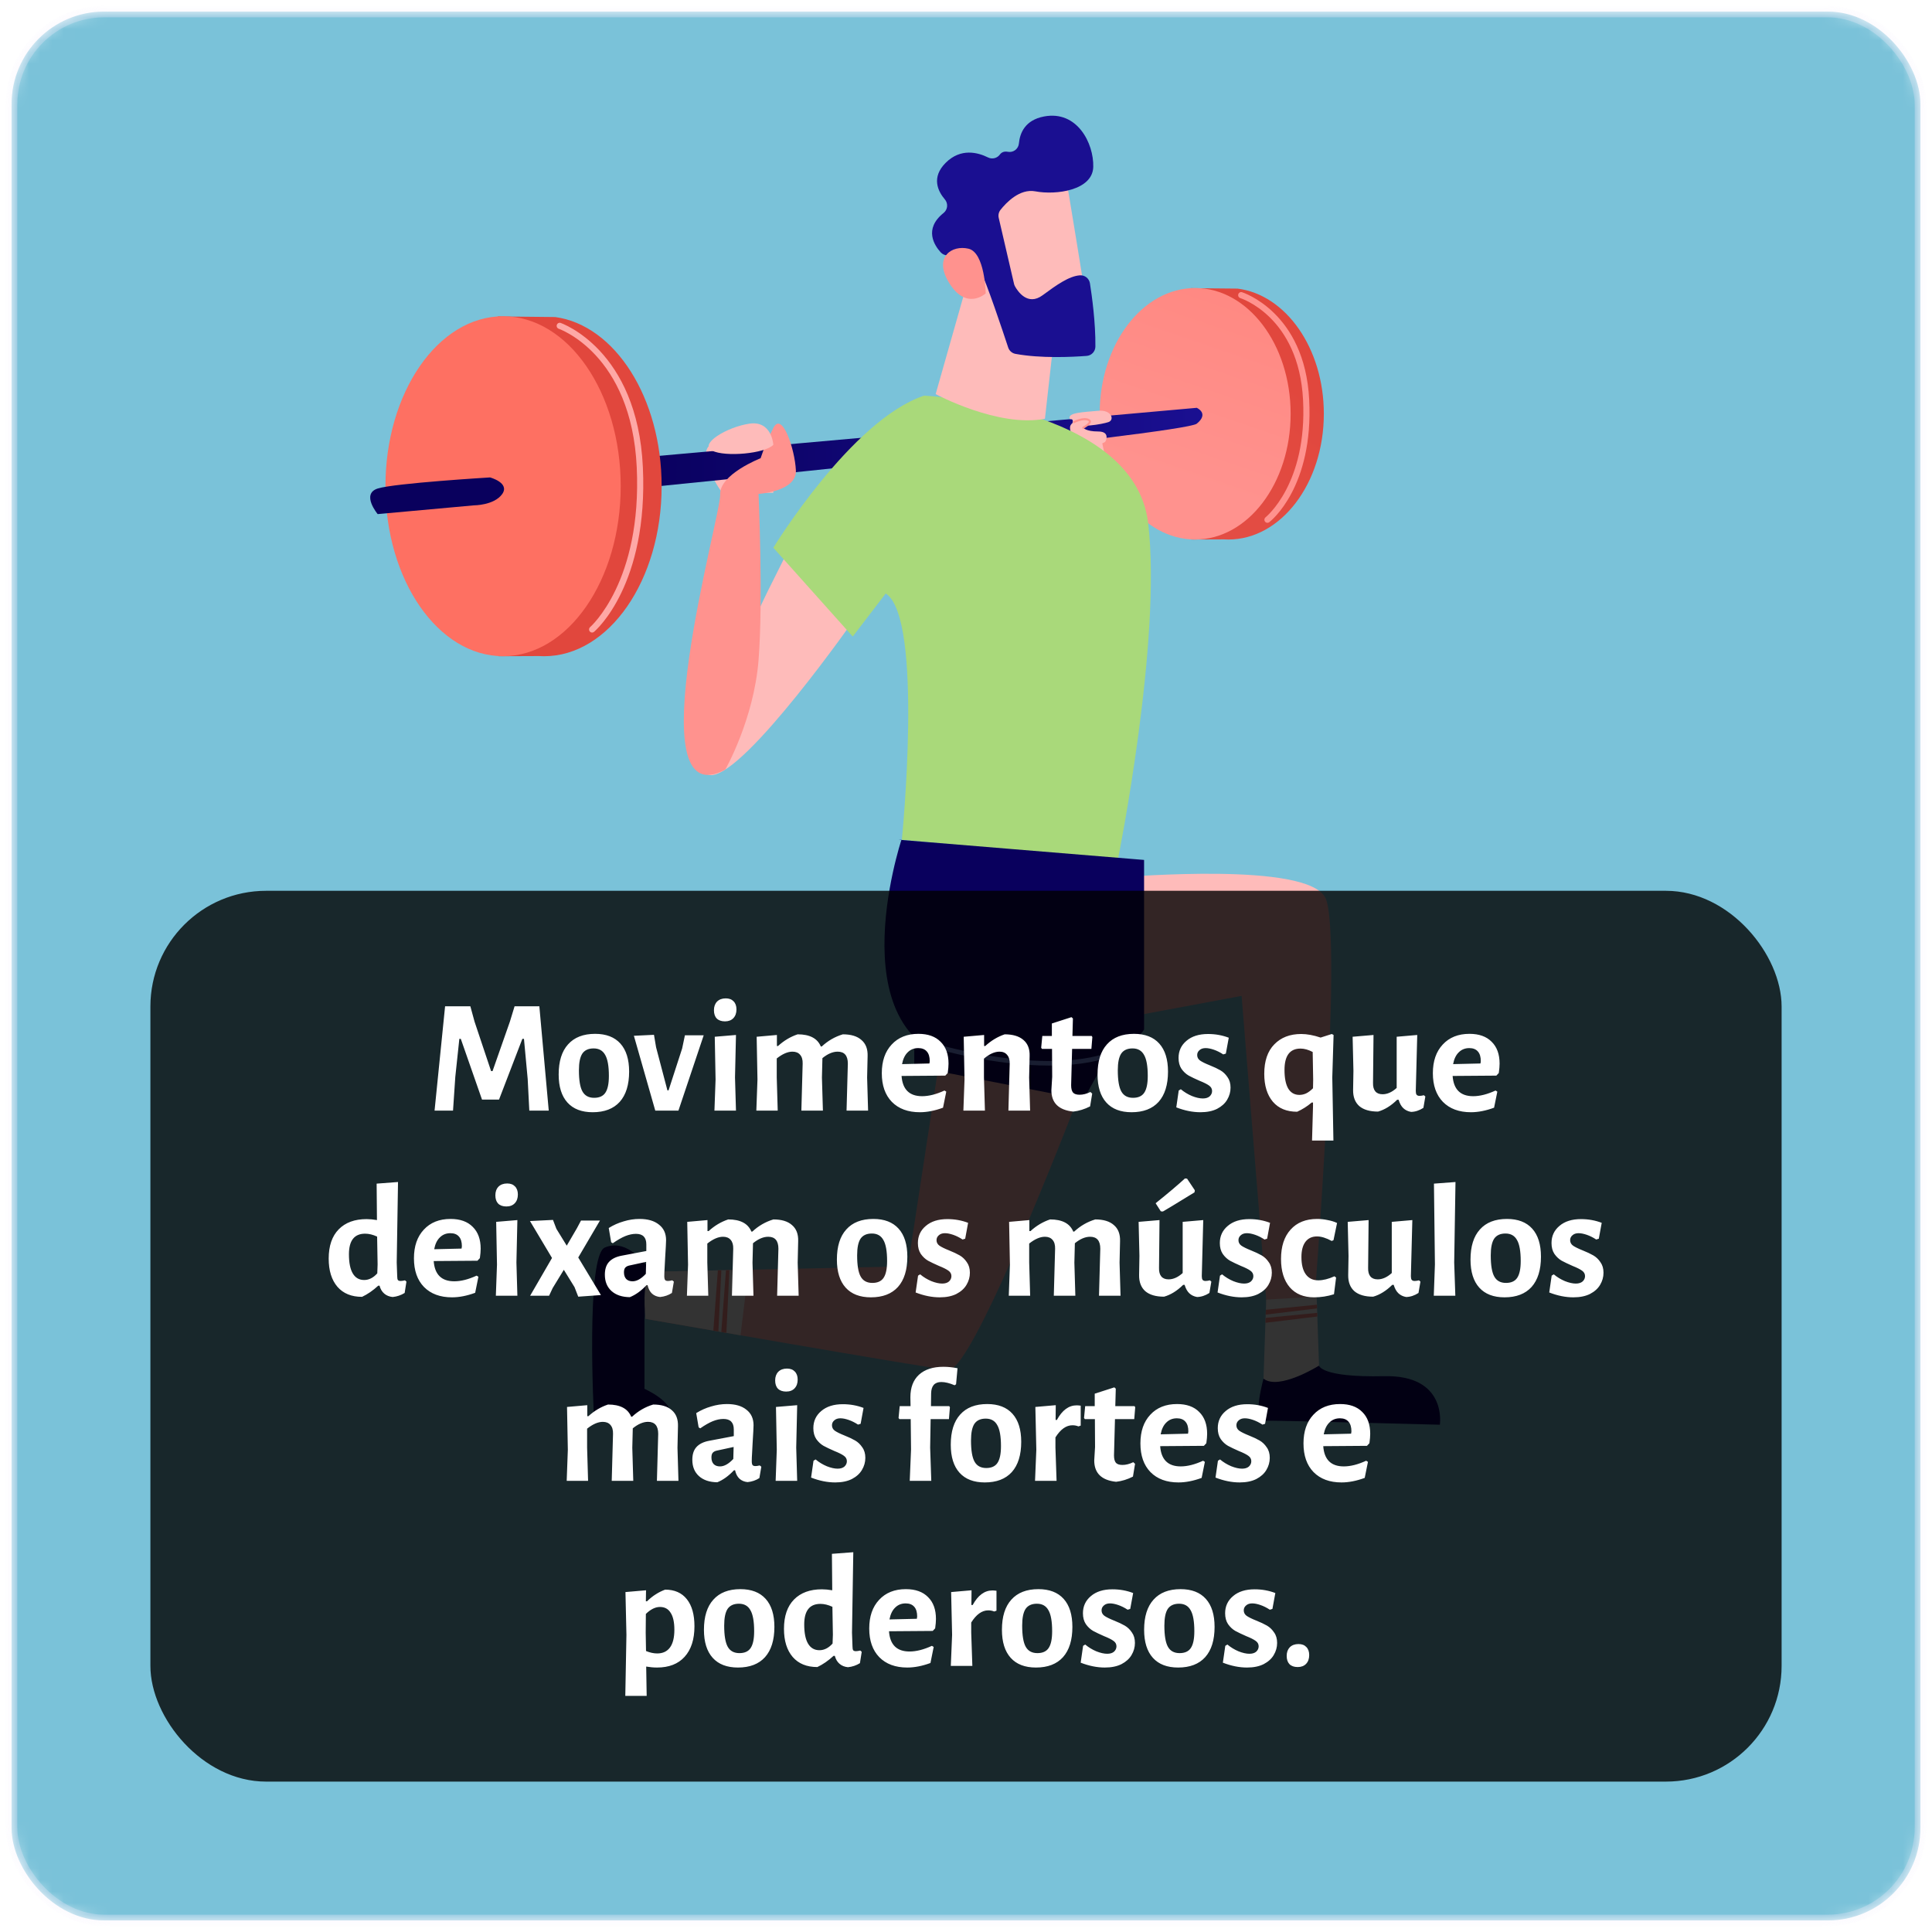 <svg width="167" height="167" viewBox="0 0 167 167" fill="none" xmlns="http://www.w3.org/2000/svg">
<mask id="mask0_206:35995" style="mask-type:alpha" maskUnits="userSpaceOnUse" x="0" y="0" width="167" height="167">
<rect x="1" y="1" width="165" height="165" rx="8" fill="#5988D6" stroke="#EDE6FC" stroke-opacity="0.3"/>
</mask>
<g mask="url(#mask0_206:35995)">
<rect x="1" y="1" width="165" height="165" rx="8" fill="#7AC2D9" stroke="#EDE6FC" stroke-opacity="0.3"/>
<path d="M95.57 37.847L95.284 40.749L93.227 39.924L93.524 37.847H95.57Z" fill="url(#paint0_linear_206:35995)"/>
<path d="M106.966 24.947L102.936 24.908L103.227 25.616C100.126 27.18 97.924 31.133 97.924 35.766C97.924 40.283 100.017 44.155 102.994 45.795L102.985 46.635L105.824 46.623C105.941 46.63 106.06 46.635 106.178 46.635C110.737 46.635 114.431 41.768 114.431 35.766C114.431 30.113 111.154 25.469 106.966 24.947Z" fill="url(#paint1_linear_206:35995)"/>
<path d="M103.308 46.635C107.866 46.635 111.561 41.769 111.561 35.766C111.561 29.763 107.866 24.897 103.308 24.897C98.749 24.897 95.054 29.763 95.054 35.766C95.054 41.769 98.749 46.635 103.308 46.635Z" fill="url(#paint2_linear_206:35995)"/>
<path d="M109.552 45.192C109.497 45.191 109.445 45.173 109.401 45.141C109.357 45.108 109.324 45.063 109.306 45.012C109.288 44.96 109.287 44.904 109.302 44.852C109.317 44.8 109.347 44.753 109.389 44.718C109.425 44.69 113.006 41.816 112.635 34.57C112.266 27.349 107.23 25.771 107.179 25.757C107.121 25.73 107.073 25.683 107.046 25.624C107.019 25.566 107.015 25.499 107.033 25.437C107.051 25.375 107.092 25.322 107.146 25.287C107.201 25.253 107.266 25.239 107.33 25.249C107.385 25.265 112.777 26.952 113.165 34.542C113.55 42.086 109.87 45.017 109.713 45.138C109.667 45.173 109.61 45.192 109.552 45.192Z" fill="url(#paint3_linear_206:35995)"/>
<path d="M62.469 42.597C62.328 42.597 60.262 39.407 61.322 38.519C62.382 37.631 66.1 37.333 66.389 37.468C66.678 37.604 66.845 42.595 66.845 42.595L62.469 42.597Z" fill="url(#paint4_linear_206:35995)"/>
<path d="M53.431 39.719L53.719 39.694L103.445 35.251C103.445 35.251 104.552 35.729 103.445 36.624C102.337 37.519 54.914 42.23 54.914 42.23L53.431 39.719Z" fill="url(#paint5_linear_206:35995)"/>
<path d="M95.57 38.126C95.57 38.126 95.992 37.297 94.923 37.297C93.854 37.297 93.636 36.97 93.636 36.97C93.636 36.97 94.487 36.315 93.963 36.294C93.44 36.272 92.773 36.361 92.545 36.752C92.318 37.143 92.894 38.126 92.894 38.126C92.894 38.126 95.299 38.671 95.57 38.126Z" fill="url(#paint6_linear_206:35995)"/>
<path d="M68.358 47.112L66.38 51.068C66.38 51.068 58.47 67.12 61.494 67.004C64.519 66.887 73.941 53.394 73.941 53.394L68.358 47.112Z" fill="url(#paint7_linear_206:35995)"/>
<path d="M96.735 75.815C97.598 75.815 112.994 74.466 114.564 77.607C116.135 80.747 113.549 113.423 113.549 113.423H109.538L107.323 86.083L96.734 88.058L96.735 75.815Z" fill="url(#paint8_linear_206:35995)"/>
<path d="M93.716 93.525C93.716 93.525 84.177 118.651 81.968 118.419C79.758 118.186 55.794 113.998 55.794 113.998L56.376 109.927L78.478 109.459L81.502 89.684L93.716 93.525Z" fill="url(#paint9_linear_206:35995)"/>
<path d="M95.769 91.229L93.657 95.052L79.028 92.179V87.942L95.769 91.229Z" fill="url(#paint10_linear_206:35995)"/>
<path d="M79.874 34.2C79.874 34.2 98.02 35.069 99.242 45.193C100.463 55.317 96.625 74.332 96.625 74.332L77.955 72.587C77.955 72.587 79.874 53.394 76.559 51.3L73.709 55.023L66.846 47.345C66.846 47.345 73.592 36.294 79.874 34.2Z" fill="#A9D97A"/>
<path d="M77.922 72.587C77.922 72.587 71.886 90.734 84.274 91.955C96.661 93.177 98.893 88.989 98.893 88.989V74.332L77.692 72.587H77.922Z" fill="url(#paint11_linear_206:35995)"/>
<path d="M84.055 22.871L80.876 34.067C80.876 34.067 86.308 36.986 90.324 36.197L91.428 26.329L84.055 22.871Z" fill="url(#paint12_linear_206:35995)"/>
<path d="M92.084 15.113C92.168 15.266 93.999 26.71 93.999 26.71L87.442 27.616L84.099 17.028C84.099 17.028 90.668 12.542 92.084 15.113Z" fill="url(#paint13_linear_206:35995)"/>
<path d="M86.328 18.829L87.653 24.541C87.67 24.613 87.697 24.684 87.733 24.749C87.954 25.15 88.817 26.488 90.126 25.518C91.314 24.641 92.412 23.859 93.351 23.799C93.554 23.786 93.755 23.849 93.914 23.976C94.073 24.104 94.179 24.285 94.212 24.486C94.377 25.527 94.708 27.876 94.684 29.962C94.681 30.166 94.601 30.362 94.461 30.51C94.321 30.659 94.13 30.749 93.926 30.764C92.656 30.861 89.967 30.991 87.78 30.589C87.635 30.563 87.499 30.498 87.388 30.401C87.276 30.305 87.193 30.18 87.147 30.039C86.688 28.645 85.275 24.41 84.702 23.29C84.162 22.239 82.567 22.087 81.894 22.073C81.785 22.072 81.677 22.047 81.577 22.002C81.477 21.957 81.387 21.892 81.313 21.811C80.786 21.234 79.82 19.801 81.56 18.411C81.646 18.343 81.718 18.257 81.77 18.16C81.823 18.064 81.855 17.957 81.866 17.848C81.876 17.738 81.864 17.627 81.831 17.522C81.798 17.417 81.744 17.32 81.672 17.236C81.07 16.529 80.478 15.328 81.753 14.064C83.048 12.78 84.525 13.172 85.408 13.611C85.58 13.695 85.777 13.716 85.964 13.67C86.15 13.624 86.315 13.514 86.428 13.359C86.562 13.177 86.782 13.054 87.127 13.123C87.237 13.143 87.351 13.139 87.46 13.113C87.57 13.086 87.672 13.037 87.761 12.969C87.85 12.9 87.924 12.814 87.978 12.715C88.032 12.617 88.065 12.508 88.074 12.396C88.159 11.489 88.609 10.383 90.235 10.07C93.117 9.515 94.553 12.399 94.5 14.426C94.447 16.454 91.29 16.878 89.497 16.54C88.134 16.283 86.962 17.531 86.479 18.145C86.404 18.24 86.352 18.351 86.326 18.47C86.3 18.588 86.3 18.711 86.328 18.829Z" fill="url(#paint14_linear_206:35995)"/>
<path d="M85.203 25.364C85.203 25.364 85.143 21.829 83.712 21.496C82.281 21.163 80.737 22.196 81.96 24.314C83.48 26.948 85.203 25.364 85.203 25.364Z" fill="url(#paint15_linear_206:35995)"/>
<path d="M62.693 66.522C62.693 66.522 65.159 62.207 65.568 57.059C65.977 51.91 65.568 42.692 65.568 42.692C65.568 42.692 68.883 42.491 68.796 40.657C68.708 38.822 67.604 35.508 66.847 36.992C66.412 37.834 66.043 38.709 65.746 39.609C65.746 39.609 62.165 41.005 62.253 42.752C62.34 44.498 54.847 70.755 62.693 66.522Z" fill="url(#paint16_linear_206:35995)"/>
<path d="M47.992 27.405L43.028 27.352L43.386 28.308C39.566 30.423 36.854 35.767 36.854 42.029C36.854 48.134 39.431 53.369 43.099 55.587L43.087 56.724L46.586 56.709C46.731 56.717 46.876 56.724 47.022 56.724C52.639 56.724 57.191 50.146 57.191 42.032C57.191 34.388 53.153 28.111 47.992 27.405Z" fill="url(#paint17_linear_206:35995)"/>
<path d="M43.486 56.721C49.102 56.721 53.654 50.144 53.654 42.029C53.654 33.915 49.102 27.337 43.486 27.337C37.87 27.337 33.317 33.915 33.317 42.029C33.317 50.144 37.87 56.721 43.486 56.721Z" fill="url(#paint18_linear_206:35995)"/>
<path d="M51.178 54.678C51.124 54.676 51.072 54.659 51.028 54.628C50.984 54.597 50.951 54.553 50.932 54.502C50.914 54.452 50.911 54.397 50.924 54.344C50.937 54.292 50.966 54.245 51.007 54.209C51.051 54.171 55.499 50.265 55.04 40.405C54.582 30.576 48.329 28.427 48.266 28.407C48.208 28.378 48.162 28.33 48.136 28.271C48.111 28.211 48.108 28.145 48.128 28.083C48.148 28.021 48.19 27.969 48.245 27.936C48.301 27.903 48.367 27.891 48.43 27.902C48.497 27.924 55.094 30.189 55.569 40.38C56.041 50.521 51.541 54.452 51.349 54.614C51.302 54.655 51.241 54.677 51.178 54.678Z" fill="url(#paint19_linear_206:35995)"/>
<path d="M42.359 41.268C42.359 41.268 44.104 41.736 43.406 42.711C42.708 43.685 40.964 43.682 40.964 43.682L32.646 44.438C32.646 44.438 31.192 42.693 32.646 42.228C34.1 41.764 42.359 41.268 42.359 41.268Z" fill="url(#paint20_linear_206:35995)"/>
<path d="M66.846 38.451C66.846 38.451 66.729 36.337 64.781 36.621C62.832 36.905 60.404 38.382 61.545 38.952C62.687 39.523 66.119 39.212 66.846 38.451Z" fill="url(#paint21_linear_206:35995)"/>
<path d="M55.708 113.998C55.708 113.998 55.955 110.363 56.333 109.927C55.315 108.619 53.941 107.135 52.283 107.833C50.626 108.531 51.335 122.403 51.335 122.403C51.335 122.403 57.578 123.624 57.927 122.403C58.275 121.182 55.708 120.048 55.708 120.048V113.998Z" fill="url(#paint22_linear_206:35995)"/>
<path d="M109.274 118.956C109.274 118.956 108.163 122.814 109.274 122.798C110.384 122.782 124.459 123.152 124.459 123.152C124.459 123.152 125.128 118.833 119.645 118.956C114.163 119.078 114.016 118.041 114.016 118.041C114.016 118.041 110.015 119.426 109.274 118.956Z" fill="url(#paint23_linear_206:35995)"/>
<path d="M64.697 109.753L64.009 115.423L62.788 115.211L62.348 115.137L62.097 115.092L61.661 115.015L55.794 114C55.794 114 55.387 110.451 56.377 109.927L62.052 109.808L62.352 109.801L62.753 109.795L63.05 109.787L64.697 109.753Z" fill="white"/>
<path d="M62.352 109.802L62.097 115.092L61.661 115.015L62.052 109.808L62.352 109.802Z" fill="url(#paint24_linear_206:35995)"/>
<path d="M63.05 109.787L62.788 115.211L62.348 115.137L62.754 109.795L63.05 109.787Z" fill="url(#paint25_linear_206:35995)"/>
<path d="M114.015 118.042C114.015 118.042 110.538 120.217 109.217 119.168L109.381 114.341L109.397 113.92L109.405 113.633L109.421 113.215L109.45 112.338L113.811 112.081L113.835 112.778L113.845 113.099L113.858 113.48L113.869 113.798L114.015 118.042Z" fill="white"/>
<path d="M113.845 113.099L109.405 113.633L109.421 113.215L113.835 112.778L113.845 113.099Z" fill="url(#paint26_linear_206:35995)"/>
<path d="M113.869 113.798L109.381 114.341L109.397 113.92L113.858 113.48L113.869 113.798Z" fill="url(#paint27_linear_206:35995)"/>
<path d="M92.697 36.578C92.697 36.578 92.864 36.193 92.493 36.227C92.175 35.654 93.716 35.625 94.908 35.509C96.1 35.392 96.363 36.302 95.81 36.487C95.258 36.672 93.19 37.038 92.697 36.578Z" fill="url(#paint28_linear_206:35995)"/>
<path d="M93.636 37.056C93.616 37.056 93.597 37.05 93.582 37.038C93.566 37.026 93.555 37.009 93.55 36.99C93.546 36.971 93.548 36.95 93.556 36.933C93.564 36.915 93.578 36.9 93.596 36.891C93.853 36.758 94.125 36.542 94.121 36.44C94.121 36.409 94.069 36.383 94.038 36.369C93.608 36.187 92.881 36.558 92.874 36.562C92.853 36.571 92.831 36.572 92.81 36.564C92.789 36.557 92.772 36.542 92.762 36.522C92.752 36.502 92.749 36.48 92.755 36.459C92.761 36.437 92.775 36.419 92.793 36.407C92.826 36.391 93.601 35.994 94.106 36.207C94.258 36.274 94.293 36.364 94.295 36.431C94.306 36.698 93.782 36.988 93.677 37.044C93.664 37.051 93.65 37.055 93.636 37.056Z" fill="url(#paint29_linear_206:35995)"/>
<path d="M90.701 92.108C85.83 92.108 81.025 90.676 80.959 90.656C80.915 90.636 80.879 90.6 80.859 90.556C80.84 90.512 80.836 90.462 80.85 90.416C80.864 90.369 80.895 90.33 80.936 90.304C80.977 90.278 81.026 90.268 81.074 90.276C81.164 90.302 90.151 92.981 95.888 90.959C95.936 90.948 95.986 90.955 96.028 90.979C96.071 91.003 96.104 91.041 96.121 91.087C96.137 91.134 96.136 91.184 96.118 91.23C96.1 91.275 96.065 91.312 96.022 91.334C94.408 91.902 92.549 92.108 90.701 92.108Z" fill="#7D97F4"/>
</g>
<g filter="url(#filter0_b_206:35995)">
<rect x="13" y="77" width="141" height="77" rx="10" fill="black" fill-opacity="0.8"/>
</g>
<path d="M47.433 96H45.753L45.613 93.27L45.291 89.798H45.151L43.135 95.048H41.665L39.831 89.798H39.705L39.355 93.088L39.159 96H37.563L38.473 86.984H40.657L41.021 88.314L42.449 92.584H42.575L44.073 88.314L44.479 86.984H46.621L47.433 96ZM51.441 89.364C52.393 89.364 53.121 89.644 53.625 90.204C54.129 90.764 54.381 91.571 54.381 92.626C54.381 93.765 54.11 94.637 53.569 95.244C53.027 95.841 52.248 96.14 51.231 96.14C50.279 96.14 49.551 95.86 49.047 95.3C48.543 94.74 48.291 93.933 48.291 92.878C48.291 91.739 48.561 90.871 49.103 90.274C49.644 89.667 50.423 89.364 51.441 89.364ZM51.315 90.624C50.867 90.624 50.54 90.773 50.335 91.072C50.139 91.371 50.041 91.851 50.041 92.514C50.041 93.373 50.143 93.984 50.349 94.348C50.554 94.712 50.89 94.894 51.357 94.894C51.805 94.894 52.127 94.749 52.323 94.46C52.528 94.161 52.631 93.676 52.631 93.004C52.631 92.155 52.523 91.548 52.309 91.184C52.103 90.811 51.772 90.624 51.315 90.624ZM56.711 90.526L57.691 94.25H57.789L58.965 90.624L59.203 89.49H60.827L58.643 96H56.641L54.793 89.532L56.529 89.448L56.711 90.526ZM61.853 93.312L61.783 89.616L63.617 89.462L63.533 93.13L63.617 96H61.755L61.853 93.312ZM62.735 86.298C63.024 86.298 63.248 86.382 63.407 86.55C63.575 86.718 63.659 86.951 63.659 87.25C63.659 87.567 63.57 87.819 63.393 88.006C63.216 88.193 62.973 88.286 62.665 88.286C62.357 88.286 62.119 88.202 61.951 88.034C61.792 87.866 61.713 87.628 61.713 87.32C61.713 87.012 61.802 86.765 61.979 86.578C62.166 86.391 62.418 86.298 62.735 86.298ZM73.175 96L73.287 91.94C73.287 91.249 72.993 90.904 72.405 90.904C71.985 90.904 71.547 91.091 71.089 91.464L71.047 93.144L71.131 96H69.269L69.381 91.94C69.391 91.604 69.316 91.347 69.157 91.17C69.008 90.993 68.789 90.904 68.499 90.904C68.089 90.904 67.636 91.1 67.141 91.492V93.13L67.225 96H65.377L65.475 93.312L65.405 89.616L67.155 89.462V90.414H67.253C67.767 89.947 68.331 89.611 68.947 89.406C69.993 89.406 70.66 89.756 70.949 90.456H71.033C71.565 89.961 72.172 89.611 72.853 89.406C73.563 89.406 74.099 89.569 74.463 89.896C74.837 90.213 75.014 90.675 74.995 91.282L74.953 93.144L75.037 96H73.175ZM81.71 92.976L77.93 93.004C78.014 94.171 78.607 94.754 79.708 94.754C80.287 94.754 80.931 94.591 81.64 94.264L81.794 94.362L81.514 95.748C80.805 96.009 80.138 96.14 79.512 96.14C78.486 96.14 77.678 95.841 77.09 95.244C76.512 94.647 76.222 93.821 76.222 92.766C76.222 91.721 76.507 90.895 77.076 90.288C77.646 89.672 78.416 89.364 79.386 89.364C80.217 89.364 80.856 89.593 81.304 90.05C81.762 90.498 81.99 91.128 81.99 91.94C81.99 92.155 81.967 92.425 81.92 92.752L81.71 92.976ZM80.366 91.73C80.366 91.357 80.282 91.077 80.114 90.89C79.946 90.694 79.699 90.596 79.372 90.596C79.008 90.596 78.705 90.717 78.462 90.96C78.22 91.193 78.056 91.534 77.972 91.982L80.338 91.926L80.366 91.73ZM87.278 91.94C87.287 91.613 87.213 91.361 87.054 91.184C86.905 90.997 86.685 90.904 86.396 90.904C85.976 90.904 85.528 91.105 85.052 91.506V93.13L85.136 96H83.274L83.372 93.312L83.302 89.616L85.066 89.462V90.414H85.164C85.677 89.947 86.237 89.611 86.844 89.406C87.553 89.406 88.095 89.569 88.468 89.896C88.841 90.213 89.019 90.675 89 91.282L88.958 93.144L89.042 96H87.166L87.278 91.94ZM93.316 94.628C93.615 94.628 93.927 94.549 94.254 94.39L94.408 94.53L94.226 95.636C93.75 95.879 93.265 96.028 92.77 96.084C91.51 95.953 90.88 95.337 90.88 94.236L90.95 93.074L90.936 90.666H90.068L89.998 90.568L90.096 89.546H90.922V88.468L92.616 87.922L92.742 88.034L92.7 89.546H94.366L94.422 89.644L94.338 90.666H92.672L92.588 93.802C92.588 94.101 92.644 94.315 92.756 94.446C92.868 94.567 93.055 94.628 93.316 94.628ZM98.021 89.364C98.973 89.364 99.701 89.644 100.205 90.204C100.709 90.764 100.961 91.571 100.961 92.626C100.961 93.765 100.69 94.637 100.149 95.244C99.608 95.841 98.828 96.14 97.811 96.14C96.859 96.14 96.131 95.86 95.627 95.3C95.123 94.74 94.871 93.933 94.871 92.878C94.871 91.739 95.141 90.871 95.683 90.274C96.224 89.667 97.004 89.364 98.021 89.364ZM97.895 90.624C97.447 90.624 97.12 90.773 96.915 91.072C96.719 91.371 96.621 91.851 96.621 92.514C96.621 93.373 96.724 93.984 96.929 94.348C97.134 94.712 97.47 94.894 97.937 94.894C98.385 94.894 98.707 94.749 98.903 94.46C99.108 94.161 99.211 93.676 99.211 93.004C99.211 92.155 99.103 91.548 98.889 91.184C98.683 90.811 98.352 90.624 97.895 90.624ZM104.421 89.378C105.055 89.378 105.653 89.485 106.213 89.7L105.961 91.072L105.737 91.142C105.466 90.965 105.195 90.829 104.925 90.736C104.654 90.643 104.416 90.596 104.211 90.596C103.987 90.596 103.809 90.657 103.679 90.778C103.548 90.89 103.483 91.03 103.483 91.198C103.483 91.394 103.567 91.553 103.735 91.674C103.912 91.795 104.187 91.931 104.561 92.08C104.934 92.229 105.242 92.374 105.485 92.514C105.727 92.654 105.933 92.85 106.101 93.102C106.278 93.345 106.367 93.648 106.367 94.012C106.367 94.385 106.269 94.735 106.073 95.062C105.886 95.379 105.597 95.641 105.205 95.846C104.813 96.042 104.332 96.14 103.763 96.14C103.091 96.14 102.395 96 101.677 95.72L101.887 94.264L102.069 94.152C102.358 94.395 102.68 94.591 103.035 94.74C103.389 94.88 103.702 94.95 103.973 94.95C104.225 94.95 104.421 94.889 104.561 94.768C104.701 94.637 104.771 94.483 104.771 94.306C104.771 94.11 104.682 93.951 104.505 93.83C104.337 93.709 104.066 93.573 103.693 93.424C103.31 93.256 102.997 93.107 102.755 92.976C102.512 92.836 102.302 92.64 102.125 92.388C101.957 92.136 101.873 91.823 101.873 91.45C101.873 90.843 102.101 90.349 102.559 89.966C103.016 89.574 103.637 89.378 104.421 89.378ZM115.119 89.378L115.273 89.462L115.161 93.13L115.259 98.59H113.411L113.495 95.65V95.3H113.383C113 95.627 112.58 95.893 112.123 96.098C111.218 96.098 110.518 95.809 110.023 95.23C109.528 94.642 109.281 93.839 109.281 92.822C109.281 91.711 109.57 90.862 110.149 90.274C110.728 89.677 111.502 89.378 112.473 89.378C112.977 89.378 113.537 89.481 114.153 89.686L115.119 89.378ZM112.417 90.638C111.493 90.638 111.031 91.254 111.031 92.486C111.031 93.186 111.138 93.723 111.353 94.096C111.577 94.46 111.899 94.642 112.319 94.642C112.515 94.642 112.706 94.6 112.893 94.516C113.089 94.423 113.29 94.273 113.495 94.068L113.509 93.326L113.467 90.932C113.094 90.736 112.744 90.638 112.417 90.638ZM123.205 94.782L123.037 95.762C122.691 95.986 122.337 96.103 121.973 96.112C121.702 96.065 121.478 95.958 121.301 95.79C121.123 95.622 120.988 95.379 120.895 95.062H120.769C120.237 95.585 119.686 95.925 119.117 96.084C118.407 96.084 117.866 95.925 117.493 95.608C117.129 95.281 116.951 94.815 116.961 94.208L116.989 92.556L116.919 89.616L118.725 89.462L118.683 93.592C118.673 93.919 118.739 94.166 118.879 94.334C119.019 94.502 119.229 94.586 119.509 94.586C119.919 94.586 120.325 94.404 120.727 94.04V89.616L122.505 89.462L122.379 94.306C122.379 94.455 122.402 94.563 122.449 94.628C122.505 94.693 122.589 94.726 122.701 94.726C122.803 94.726 122.929 94.707 123.079 94.67L123.205 94.782ZM129.343 92.976L125.563 93.004C125.647 94.171 126.24 94.754 127.341 94.754C127.92 94.754 128.564 94.591 129.273 94.264L129.427 94.362L129.147 95.748C128.438 96.009 127.771 96.14 127.145 96.14C126.119 96.14 125.311 95.841 124.723 95.244C124.145 94.647 123.855 93.821 123.855 92.766C123.855 91.721 124.14 90.895 124.709 90.288C125.279 89.672 126.049 89.364 127.019 89.364C127.85 89.364 128.489 89.593 128.937 90.05C129.395 90.498 129.623 91.128 129.623 91.94C129.623 92.155 129.6 92.425 129.553 92.752L129.343 92.976ZM127.999 91.73C127.999 91.357 127.915 91.077 127.747 90.89C127.579 90.694 127.332 90.596 127.005 90.596C126.641 90.596 126.338 90.717 126.095 90.96C125.853 91.193 125.689 91.534 125.605 91.982L127.971 91.926L127.999 91.73ZM34.292 109.13L34.334 110.306C34.334 110.465 34.352 110.577 34.39 110.642C34.437 110.698 34.516 110.726 34.628 110.726C34.73 110.726 34.856 110.707 35.006 110.67L35.132 110.782L34.978 111.762C34.66 111.958 34.315 112.075 33.942 112.112C33.653 112.084 33.41 111.986 33.214 111.818C33.018 111.65 32.883 111.421 32.808 111.132H32.696C32.239 111.552 31.772 111.874 31.296 112.098C30.381 112.098 29.672 111.809 29.168 111.23C28.664 110.642 28.412 109.83 28.412 108.794C28.412 107.693 28.701 106.848 29.28 106.26C29.858 105.672 30.661 105.378 31.688 105.378C31.959 105.378 32.257 105.406 32.584 105.462L32.556 102.312L34.404 102.172L34.292 109.13ZM31.562 106.638C30.628 106.638 30.162 107.231 30.162 108.416C30.162 109.153 30.274 109.709 30.498 110.082C30.722 110.455 31.049 110.642 31.478 110.642C31.889 110.642 32.267 110.451 32.612 110.068L32.64 109.298L32.598 106.89C32.234 106.722 31.889 106.638 31.562 106.638ZM41.269 108.976L37.489 109.004C37.573 110.171 38.166 110.754 39.267 110.754C39.846 110.754 40.49 110.591 41.199 110.264L41.353 110.362L41.073 111.748C40.364 112.009 39.696 112.14 39.071 112.14C38.044 112.14 37.237 111.841 36.649 111.244C36.07 110.647 35.781 109.821 35.781 108.766C35.781 107.721 36.066 106.895 36.635 106.288C37.204 105.672 37.974 105.364 38.945 105.364C39.776 105.364 40.415 105.593 40.863 106.05C41.32 106.498 41.549 107.128 41.549 107.94C41.549 108.155 41.526 108.425 41.479 108.752L41.269 108.976ZM39.925 107.73C39.925 107.357 39.841 107.077 39.673 106.89C39.505 106.694 39.258 106.596 38.931 106.596C38.567 106.596 38.264 106.717 38.021 106.96C37.778 107.193 37.615 107.534 37.531 107.982L39.897 107.926L39.925 107.73ZM42.959 109.312L42.889 105.616L44.722 105.462L44.639 109.13L44.722 112H42.861L42.959 109.312ZM43.84 102.298C44.13 102.298 44.354 102.382 44.513 102.55C44.681 102.718 44.764 102.951 44.764 103.25C44.764 103.567 44.676 103.819 44.498 104.006C44.321 104.193 44.078 104.286 43.77 104.286C43.462 104.286 43.224 104.202 43.056 104.034C42.898 103.866 42.819 103.628 42.819 103.32C42.819 103.012 42.907 102.765 43.084 102.578C43.271 102.391 43.523 102.298 43.84 102.298ZM48.093 106.218L48.989 107.674L49.871 106.162L50.221 105.504H51.859L49.983 108.696L51.943 111.944L49.983 112.084L49.661 111.258L48.737 109.76L47.771 111.342L47.463 112H45.825L47.715 108.738L45.811 105.546L47.799 105.448L48.093 106.218ZM55.279 105.364C55.998 105.364 56.558 105.527 56.959 105.854C57.37 106.171 57.575 106.619 57.575 107.198C57.575 107.366 57.547 107.898 57.491 108.794C57.482 109.055 57.468 109.326 57.449 109.606C57.431 109.877 57.421 110.11 57.421 110.306C57.421 110.465 57.445 110.577 57.491 110.642C57.538 110.698 57.622 110.726 57.743 110.726C57.837 110.726 57.958 110.707 58.107 110.67L58.247 110.782L58.079 111.762C57.781 111.958 57.44 112.075 57.057 112.112C56.777 112.084 56.544 111.986 56.357 111.818C56.171 111.641 56.045 111.398 55.979 111.09H55.881C55.415 111.585 54.934 111.93 54.439 112.126C53.767 112.117 53.24 111.939 52.857 111.594C52.475 111.249 52.283 110.777 52.283 110.18C52.283 109.713 52.4 109.349 52.633 109.088C52.876 108.817 53.24 108.635 53.725 108.542L55.867 108.136V107.562C55.867 106.955 55.569 106.652 54.971 106.652C54.682 106.652 54.374 106.717 54.047 106.848C53.73 106.979 53.371 107.184 52.969 107.464L52.829 107.38L52.619 106.148C53.021 105.896 53.45 105.705 53.907 105.574C54.365 105.434 54.822 105.364 55.279 105.364ZM54.369 109.396C54.22 109.433 54.108 109.499 54.033 109.592C53.968 109.676 53.935 109.807 53.935 109.984C53.935 110.227 54.001 110.418 54.131 110.558C54.262 110.689 54.444 110.754 54.677 110.754C55.041 110.754 55.424 110.539 55.825 110.11L55.853 109.074L54.369 109.396ZM67.174 112L67.285 107.94C67.285 107.249 66.992 106.904 66.403 106.904C65.984 106.904 65.545 107.091 65.088 107.464L65.046 109.144L65.129 112H63.267L63.38 107.94C63.389 107.604 63.314 107.347 63.156 107.17C63.006 106.993 62.787 106.904 62.498 106.904C62.087 106.904 61.634 107.1 61.139 107.492V109.13L61.224 112H59.376L59.474 109.312L59.404 105.616L61.154 105.462V106.414H61.252C61.765 105.947 62.33 105.611 62.946 105.406C63.991 105.406 64.658 105.756 64.948 106.456H65.031C65.564 105.961 66.17 105.611 66.852 105.406C67.561 105.406 68.097 105.569 68.462 105.896C68.835 106.213 69.012 106.675 68.993 107.282L68.951 109.144L69.035 112H67.174ZM75.49 105.364C76.442 105.364 77.17 105.644 77.674 106.204C78.178 106.764 78.43 107.571 78.43 108.626C78.43 109.765 78.159 110.637 77.618 111.244C77.076 111.841 76.297 112.14 75.28 112.14C74.328 112.14 73.6 111.86 73.096 111.3C72.592 110.74 72.34 109.933 72.34 108.878C72.34 107.739 72.61 106.871 73.152 106.274C73.693 105.667 74.472 105.364 75.49 105.364ZM75.364 106.624C74.916 106.624 74.589 106.773 74.384 107.072C74.188 107.371 74.09 107.851 74.09 108.514C74.09 109.373 74.192 109.984 74.398 110.348C74.603 110.712 74.939 110.894 75.406 110.894C75.854 110.894 76.176 110.749 76.372 110.46C76.577 110.161 76.68 109.676 76.68 109.004C76.68 108.155 76.572 107.548 76.358 107.184C76.152 106.811 75.821 106.624 75.364 106.624ZM81.89 105.378C82.524 105.378 83.122 105.485 83.682 105.7L83.43 107.072L83.206 107.142C82.935 106.965 82.664 106.829 82.394 106.736C82.123 106.643 81.885 106.596 81.68 106.596C81.456 106.596 81.278 106.657 81.148 106.778C81.017 106.89 80.952 107.03 80.952 107.198C80.952 107.394 81.036 107.553 81.204 107.674C81.381 107.795 81.656 107.931 82.03 108.08C82.403 108.229 82.711 108.374 82.954 108.514C83.196 108.654 83.402 108.85 83.57 109.102C83.747 109.345 83.836 109.648 83.836 110.012C83.836 110.385 83.738 110.735 83.542 111.062C83.355 111.379 83.066 111.641 82.674 111.846C82.282 112.042 81.801 112.14 81.232 112.14C80.56 112.14 79.864 112 79.146 111.72L79.356 110.264L79.538 110.152C79.827 110.395 80.149 110.591 80.504 110.74C80.858 110.88 81.171 110.95 81.442 110.95C81.694 110.95 81.89 110.889 82.03 110.768C82.17 110.637 82.24 110.483 82.24 110.306C82.24 110.11 82.151 109.951 81.974 109.83C81.806 109.709 81.535 109.573 81.162 109.424C80.779 109.256 80.466 109.107 80.224 108.976C79.981 108.836 79.771 108.64 79.594 108.388C79.426 108.136 79.342 107.823 79.342 107.45C79.342 106.843 79.57 106.349 80.028 105.966C80.485 105.574 81.106 105.378 81.89 105.378ZM94.996 112L95.108 107.94C95.108 107.249 94.814 106.904 94.226 106.904C93.806 106.904 93.367 107.091 92.91 107.464L92.868 109.144L92.952 112H91.09L91.202 107.94C91.211 107.604 91.136 107.347 90.978 107.17C90.828 106.993 90.609 106.904 90.32 106.904C89.909 106.904 89.456 107.1 88.962 107.492V109.13L89.046 112H87.198L87.296 109.312L87.226 105.616L88.976 105.462V106.414H89.074C89.587 105.947 90.152 105.611 90.768 105.406C91.813 105.406 92.48 105.756 92.77 106.456H92.854C93.386 105.961 93.992 105.611 94.674 105.406C95.383 105.406 95.92 105.569 96.284 105.896C96.657 106.213 96.834 106.675 96.816 107.282L96.774 109.144L96.858 112H94.996ZM104.707 110.782L104.539 111.762C104.193 111.986 103.839 112.103 103.475 112.112C103.204 112.065 102.98 111.958 102.803 111.79C102.625 111.622 102.49 111.379 102.397 111.062H102.271C101.739 111.585 101.188 111.925 100.619 112.084C99.909 112.084 99.368 111.925 98.995 111.608C98.631 111.281 98.453 110.815 98.463 110.208L98.491 108.556L98.421 105.616L100.227 105.462L100.185 109.592C100.175 109.919 100.241 110.166 100.381 110.334C100.521 110.502 100.731 110.586 101.011 110.586C101.421 110.586 101.827 110.404 102.229 110.04V105.616L104.007 105.462L103.881 110.306C103.881 110.455 103.904 110.563 103.951 110.628C104.007 110.693 104.091 110.726 104.203 110.726C104.305 110.726 104.431 110.707 104.581 110.67L104.707 110.782ZM102.607 101.878L103.279 102.886L103.251 103.068C103.045 103.199 102.891 103.292 102.789 103.348C101.622 104.067 100.866 104.524 100.521 104.72L100.339 104.706L99.891 104.006C100.973 103.138 101.818 102.424 102.425 101.864L102.607 101.878ZM107.989 105.378C108.624 105.378 109.221 105.485 109.781 105.7L109.529 107.072L109.305 107.142C109.035 106.965 108.764 106.829 108.493 106.736C108.223 106.643 107.985 106.596 107.779 106.596C107.555 106.596 107.378 106.657 107.247 106.778C107.117 106.89 107.051 107.03 107.051 107.198C107.051 107.394 107.135 107.553 107.303 107.674C107.481 107.795 107.756 107.931 108.129 108.08C108.503 108.229 108.811 108.374 109.053 108.514C109.296 108.654 109.501 108.85 109.669 109.102C109.847 109.345 109.935 109.648 109.935 110.012C109.935 110.385 109.837 110.735 109.641 111.062C109.455 111.379 109.165 111.641 108.773 111.846C108.381 112.042 107.901 112.14 107.331 112.14C106.659 112.14 105.964 112 105.245 111.72L105.455 110.264L105.637 110.152C105.927 110.395 106.249 110.591 106.603 110.74C106.958 110.88 107.271 110.95 107.541 110.95C107.793 110.95 107.989 110.889 108.129 110.768C108.269 110.637 108.339 110.483 108.339 110.306C108.339 110.11 108.251 109.951 108.073 109.83C107.905 109.709 107.635 109.573 107.261 109.424C106.879 109.256 106.566 109.107 106.323 108.976C106.081 108.836 105.871 108.64 105.693 108.388C105.525 108.136 105.441 107.823 105.441 107.45C105.441 106.843 105.67 106.349 106.127 105.966C106.585 105.574 107.205 105.378 107.989 105.378ZM113.852 105.364C114.16 105.364 114.464 105.397 114.762 105.462C115.07 105.518 115.341 105.602 115.574 105.714L115.266 107.198L115.112 107.268C114.636 107.007 114.212 106.876 113.838 106.876C113.409 106.876 113.078 107.03 112.844 107.338C112.611 107.646 112.494 108.085 112.494 108.654C112.494 109.307 112.62 109.807 112.872 110.152C113.124 110.497 113.484 110.67 113.95 110.67C114.37 110.67 114.837 110.553 115.35 110.32L115.49 110.432L115.308 111.874C114.748 112.051 114.174 112.14 113.586 112.14C112.69 112.14 111.99 111.851 111.486 111.272C110.982 110.684 110.73 109.867 110.73 108.822C110.73 107.739 111.006 106.895 111.556 106.288C112.107 105.672 112.872 105.364 113.852 105.364ZM122.781 110.782L122.613 111.762C122.268 111.986 121.913 112.103 121.549 112.112C121.278 112.065 121.054 111.958 120.877 111.79C120.7 111.622 120.564 111.379 120.471 111.062H120.345C119.813 111.585 119.262 111.925 118.693 112.084C117.984 112.084 117.442 111.925 117.069 111.608C116.705 111.281 116.528 110.815 116.537 110.208L116.565 108.556L116.495 105.616L118.301 105.462L118.259 109.592C118.25 109.919 118.315 110.166 118.455 110.334C118.595 110.502 118.805 110.586 119.085 110.586C119.496 110.586 119.902 110.404 120.303 110.04V105.616L122.081 105.462L121.955 110.306C121.955 110.455 121.978 110.563 122.025 110.628C122.081 110.693 122.165 110.726 122.277 110.726C122.38 110.726 122.506 110.707 122.655 110.67L122.781 110.782ZM125.699 109.13L125.797 112H123.935L124.033 109.298L123.949 102.312L125.811 102.172L125.699 109.13ZM130.259 105.364C131.211 105.364 131.939 105.644 132.443 106.204C132.947 106.764 133.199 107.571 133.199 108.626C133.199 109.765 132.928 110.637 132.387 111.244C131.846 111.841 131.066 112.14 130.049 112.14C129.097 112.14 128.369 111.86 127.865 111.3C127.361 110.74 127.109 109.933 127.109 108.878C127.109 107.739 127.38 106.871 127.921 106.274C128.462 105.667 129.242 105.364 130.259 105.364ZM130.133 106.624C129.685 106.624 129.358 106.773 129.153 107.072C128.957 107.371 128.859 107.851 128.859 108.514C128.859 109.373 128.962 109.984 129.167 110.348C129.372 110.712 129.708 110.894 130.175 110.894C130.623 110.894 130.945 110.749 131.141 110.46C131.346 110.161 131.449 109.676 131.449 109.004C131.449 108.155 131.342 107.548 131.127 107.184C130.922 106.811 130.59 106.624 130.133 106.624ZM136.659 105.378C137.294 105.378 137.891 105.485 138.451 105.7L138.199 107.072L137.975 107.142C137.704 106.965 137.434 106.829 137.163 106.736C136.892 106.643 136.654 106.596 136.449 106.596C136.225 106.596 136.048 106.657 135.917 106.778C135.786 106.89 135.721 107.03 135.721 107.198C135.721 107.394 135.805 107.553 135.973 107.674C136.15 107.795 136.426 107.931 136.799 108.08C137.172 108.229 137.48 108.374 137.723 108.514C137.966 108.654 138.171 108.85 138.339 109.102C138.516 109.345 138.605 109.648 138.605 110.012C138.605 110.385 138.507 110.735 138.311 111.062C138.124 111.379 137.835 111.641 137.443 111.846C137.051 112.042 136.57 112.14 136.001 112.14C135.329 112.14 134.634 112 133.915 111.72L134.125 110.264L134.307 110.152C134.596 110.395 134.918 110.591 135.273 110.74C135.628 110.88 135.94 110.95 136.211 110.95C136.463 110.95 136.659 110.889 136.799 110.768C136.939 110.637 137.009 110.483 137.009 110.306C137.009 110.11 136.92 109.951 136.743 109.83C136.575 109.709 136.304 109.573 135.931 109.424C135.548 109.256 135.236 109.107 134.993 108.976C134.75 108.836 134.54 108.64 134.363 108.388C134.195 108.136 134.111 107.823 134.111 107.45C134.111 106.843 134.34 106.349 134.797 105.966C135.254 105.574 135.875 105.378 136.659 105.378ZM56.783 128L56.895 123.94C56.895 123.249 56.601 122.904 56.013 122.904C55.593 122.904 55.154 123.091 54.697 123.464L54.655 125.144L54.739 128H52.877L52.989 123.94C52.998 123.604 52.923 123.347 52.765 123.17C52.615 122.993 52.396 122.904 52.107 122.904C51.696 122.904 51.243 123.1 50.749 123.492V125.13L50.833 128H48.985L49.083 125.312L49.013 121.616L50.763 121.462V122.414H50.861C51.374 121.947 51.939 121.611 52.555 121.406C53.6 121.406 54.267 121.756 54.557 122.456H54.641C55.173 121.961 55.779 121.611 56.461 121.406C57.17 121.406 57.707 121.569 58.071 121.896C58.444 122.213 58.621 122.675 58.603 123.282L58.561 125.144L58.645 128H56.783ZM62.84 121.364C63.559 121.364 64.118 121.527 64.52 121.854C64.93 122.171 65.136 122.619 65.136 123.198C65.136 123.366 65.108 123.898 65.052 124.794C65.043 125.055 65.028 125.326 65.01 125.606C64.991 125.877 64.982 126.11 64.982 126.306C64.982 126.465 65.005 126.577 65.052 126.642C65.099 126.698 65.183 126.726 65.304 126.726C65.397 126.726 65.519 126.707 65.668 126.67L65.808 126.782L65.64 127.762C65.341 127.958 65.001 128.075 64.618 128.112C64.338 128.084 64.105 127.986 63.918 127.818C63.731 127.641 63.605 127.398 63.54 127.09H63.442C62.975 127.585 62.495 127.93 62 128.126C61.328 128.117 60.8 127.939 60.418 127.594C60.035 127.249 59.844 126.777 59.844 126.18C59.844 125.713 59.961 125.349 60.194 125.088C60.437 124.817 60.8 124.635 61.286 124.542L63.428 124.136V123.562C63.428 122.955 63.129 122.652 62.532 122.652C62.242 122.652 61.934 122.717 61.608 122.848C61.291 122.979 60.931 123.184 60.53 123.464L60.39 123.38L60.18 122.148C60.581 121.896 61.011 121.705 61.468 121.574C61.925 121.434 62.383 121.364 62.84 121.364ZM61.93 125.396C61.781 125.433 61.669 125.499 61.594 125.592C61.529 125.676 61.496 125.807 61.496 125.984C61.496 126.227 61.561 126.418 61.692 126.558C61.822 126.689 62.005 126.754 62.238 126.754C62.602 126.754 62.984 126.539 63.386 126.11L63.414 125.074L61.93 125.396ZM67.144 125.312L67.074 121.616L68.908 121.462L68.824 125.13L68.908 128H67.046L67.144 125.312ZM68.026 118.298C68.315 118.298 68.539 118.382 68.698 118.55C68.866 118.718 68.95 118.951 68.95 119.25C68.95 119.567 68.861 119.819 68.684 120.006C68.507 120.193 68.264 120.286 67.956 120.286C67.648 120.286 67.41 120.202 67.242 120.034C67.083 119.866 67.004 119.628 67.004 119.32C67.004 119.012 67.093 118.765 67.27 118.578C67.457 118.391 67.709 118.298 68.026 118.298ZM72.853 121.378C73.487 121.378 74.085 121.485 74.644 121.7L74.392 123.072L74.168 123.142C73.898 122.965 73.627 122.829 73.356 122.736C73.086 122.643 72.848 122.596 72.642 122.596C72.418 122.596 72.241 122.657 72.111 122.778C71.98 122.89 71.915 123.03 71.915 123.198C71.915 123.394 71.999 123.553 72.166 123.674C72.344 123.795 72.619 123.931 72.993 124.08C73.366 124.229 73.674 124.374 73.916 124.514C74.159 124.654 74.365 124.85 74.532 125.102C74.71 125.345 74.799 125.648 74.799 126.012C74.799 126.385 74.701 126.735 74.504 127.062C74.318 127.379 74.028 127.641 73.636 127.846C73.245 128.042 72.764 128.14 72.195 128.14C71.522 128.14 70.827 128 70.109 127.72L70.319 126.264L70.501 126.152C70.79 126.395 71.112 126.591 71.466 126.74C71.821 126.88 72.134 126.95 72.404 126.95C72.656 126.95 72.853 126.889 72.993 126.768C73.132 126.637 73.203 126.483 73.203 126.306C73.203 126.11 73.114 125.951 72.936 125.83C72.769 125.709 72.498 125.573 72.124 125.424C71.742 125.256 71.429 125.107 71.186 124.976C70.944 124.836 70.734 124.64 70.556 124.388C70.388 124.136 70.305 123.823 70.305 123.45C70.305 122.843 70.533 122.349 70.99 121.966C71.448 121.574 72.069 121.378 72.853 121.378ZM81.549 118.144C81.931 118.144 82.337 118.186 82.767 118.27L82.641 119.656L82.515 119.74C82.076 119.553 81.693 119.46 81.367 119.46C80.788 119.46 80.494 119.791 80.485 120.454L80.471 121.546H82.053L82.109 121.644L82.025 122.666H80.443L80.401 125.13L80.499 128H78.637L78.749 125.298L78.721 122.666H77.741L77.671 122.568L77.769 121.546H78.707L78.693 120.776C78.693 119.936 78.94 119.287 79.435 118.83C79.939 118.373 80.643 118.144 81.549 118.144ZM85.333 121.364C86.285 121.364 87.013 121.644 87.517 122.204C88.021 122.764 88.273 123.571 88.273 124.626C88.273 125.765 88.003 126.637 87.461 127.244C86.92 127.841 86.141 128.14 85.123 128.14C84.171 128.14 83.443 127.86 82.939 127.3C82.435 126.74 82.183 125.933 82.183 124.878C82.183 123.739 82.454 122.871 82.995 122.274C83.537 121.667 84.316 121.364 85.333 121.364ZM85.207 122.624C84.759 122.624 84.433 122.773 84.227 123.072C84.031 123.371 83.933 123.851 83.933 124.514C83.933 125.373 84.036 125.984 84.241 126.348C84.447 126.712 84.783 126.894 85.249 126.894C85.697 126.894 86.019 126.749 86.215 126.46C86.421 126.161 86.523 125.676 86.523 125.004C86.523 124.155 86.416 123.548 86.201 123.184C85.996 122.811 85.665 122.624 85.207 122.624ZM93.065 121.476C93.149 121.476 93.266 121.485 93.415 121.504V123.226L93.219 123.296C93.061 123.231 92.888 123.198 92.701 123.198C92.16 123.198 91.67 123.548 91.231 124.248V125.13L91.329 128H89.467L89.579 125.312L89.495 121.616L91.259 121.462L91.245 122.736H91.357C91.815 121.896 92.384 121.476 93.065 121.476ZM97.021 126.628C97.32 126.628 97.632 126.549 97.959 126.39L98.113 126.53L97.931 127.636C97.455 127.879 96.97 128.028 96.475 128.084C95.215 127.953 94.585 127.337 94.585 126.236L94.655 125.074L94.641 122.666H93.773L93.703 122.568L93.801 121.546H94.627V120.468L96.321 119.922L96.447 120.034L96.405 121.546H98.071L98.127 121.644L98.043 122.666H96.377L96.293 125.802C96.293 126.101 96.349 126.315 96.461 126.446C96.573 126.567 96.76 126.628 97.021 126.628ZM104.064 124.976L100.284 125.004C100.368 126.171 100.961 126.754 102.062 126.754C102.641 126.754 103.285 126.591 103.994 126.264L104.148 126.362L103.868 127.748C103.159 128.009 102.491 128.14 101.866 128.14C100.839 128.14 100.032 127.841 99.444 127.244C98.865 126.647 98.576 125.821 98.576 124.766C98.576 123.721 98.861 122.895 99.43 122.288C99.999 121.672 100.769 121.364 101.74 121.364C102.571 121.364 103.21 121.593 103.658 122.05C104.115 122.498 104.344 123.128 104.344 123.94C104.344 124.155 104.321 124.425 104.274 124.752L104.064 124.976ZM102.72 123.73C102.72 123.357 102.636 123.077 102.468 122.89C102.3 122.694 102.053 122.596 101.726 122.596C101.362 122.596 101.059 122.717 100.816 122.96C100.573 123.193 100.41 123.534 100.326 123.982L102.692 123.926L102.72 123.73ZM107.811 121.378C108.446 121.378 109.043 121.485 109.603 121.7L109.351 123.072L109.127 123.142C108.857 122.965 108.586 122.829 108.315 122.736C108.045 122.643 107.807 122.596 107.601 122.596C107.377 122.596 107.2 122.657 107.069 122.778C106.939 122.89 106.873 123.03 106.873 123.198C106.873 123.394 106.957 123.553 107.125 123.674C107.303 123.795 107.578 123.931 107.951 124.08C108.325 124.229 108.633 124.374 108.875 124.514C109.118 124.654 109.323 124.85 109.491 125.102C109.669 125.345 109.757 125.648 109.757 126.012C109.757 126.385 109.659 126.735 109.463 127.062C109.277 127.379 108.987 127.641 108.595 127.846C108.203 128.042 107.723 128.14 107.153 128.14C106.481 128.14 105.786 128 105.067 127.72L105.277 126.264L105.459 126.152C105.749 126.395 106.071 126.591 106.425 126.74C106.78 126.88 107.093 126.95 107.363 126.95C107.615 126.95 107.811 126.889 107.951 126.768C108.091 126.637 108.161 126.483 108.161 126.306C108.161 126.11 108.073 125.951 107.895 125.83C107.727 125.709 107.457 125.573 107.083 125.424C106.701 125.256 106.388 125.107 106.145 124.976C105.903 124.836 105.693 124.64 105.515 124.388C105.347 124.136 105.263 123.823 105.263 123.45C105.263 122.843 105.492 122.349 105.949 121.966C106.407 121.574 107.027 121.378 107.811 121.378ZM118.16 124.976L114.38 125.004C114.464 126.171 115.056 126.754 116.158 126.754C116.736 126.754 117.38 126.591 118.09 126.264L118.244 126.362L117.964 127.748C117.254 128.009 116.587 128.14 115.962 128.14C114.935 128.14 114.128 127.841 113.54 127.244C112.961 126.647 112.672 125.821 112.672 124.766C112.672 123.721 112.956 122.895 113.526 122.288C114.095 121.672 114.865 121.364 115.836 121.364C116.666 121.364 117.306 121.593 117.754 122.05C118.211 122.498 118.44 123.128 118.44 123.94C118.44 124.155 118.416 124.425 118.37 124.752L118.16 124.976ZM116.816 123.73C116.816 123.357 116.732 123.077 116.564 122.89C116.396 122.694 116.148 122.596 115.822 122.596C115.458 122.596 115.154 122.717 114.912 122.96C114.669 123.193 114.506 123.534 114.422 123.982L116.788 123.926L116.816 123.73ZM57.494 137.406C58.306 137.406 58.932 137.681 59.37 138.232C59.809 138.783 60.028 139.562 60.028 140.57C60.028 141.709 59.744 142.591 59.174 143.216C58.614 143.832 57.821 144.14 56.794 144.14C56.496 144.14 56.183 144.112 55.856 144.056L55.898 146.59H54.05L54.148 141.312L54.064 137.616L55.842 137.462L55.828 138.414H55.926C56.188 138.162 56.44 137.961 56.682 137.812C56.925 137.653 57.196 137.518 57.494 137.406ZM56.808 142.922C57.294 142.922 57.662 142.749 57.914 142.404C58.166 142.059 58.292 141.55 58.292 140.878C58.292 140.225 58.185 139.735 57.97 139.408C57.765 139.072 57.457 138.904 57.046 138.904C56.645 138.904 56.239 139.105 55.828 139.506L55.814 141.13L55.842 142.712C56.178 142.852 56.5 142.922 56.808 142.922ZM63.998 137.364C64.95 137.364 65.678 137.644 66.182 138.204C66.686 138.764 66.938 139.571 66.938 140.626C66.938 141.765 66.668 142.637 66.126 143.244C65.585 143.841 64.806 144.14 63.788 144.14C62.836 144.14 62.108 143.86 61.604 143.3C61.1 142.74 60.848 141.933 60.848 140.878C60.848 139.739 61.119 138.871 61.66 138.274C62.202 137.667 62.981 137.364 63.998 137.364ZM63.872 138.624C63.424 138.624 63.098 138.773 62.892 139.072C62.696 139.371 62.598 139.851 62.598 140.514C62.598 141.373 62.701 141.984 62.906 142.348C63.112 142.712 63.448 142.894 63.914 142.894C64.362 142.894 64.684 142.749 64.88 142.46C65.086 142.161 65.188 141.676 65.188 141.004C65.188 140.155 65.081 139.548 64.866 139.184C64.661 138.811 64.33 138.624 63.872 138.624ZM73.646 141.13L73.688 142.306C73.688 142.465 73.707 142.577 73.744 142.642C73.791 142.698 73.87 142.726 73.982 142.726C74.085 142.726 74.211 142.707 74.36 142.67L74.486 142.782L74.332 143.762C74.015 143.958 73.67 144.075 73.296 144.112C73.007 144.084 72.764 143.986 72.568 143.818C72.372 143.65 72.237 143.421 72.162 143.132H72.05C71.593 143.552 71.126 143.874 70.65 144.098C69.736 144.098 69.026 143.809 68.522 143.23C68.018 142.642 67.766 141.83 67.766 140.794C67.766 139.693 68.056 138.848 68.634 138.26C69.213 137.672 70.016 137.378 71.042 137.378C71.313 137.378 71.612 137.406 71.938 137.462L71.91 134.312L73.758 134.172L73.646 141.13ZM70.916 138.638C69.983 138.638 69.516 139.231 69.516 140.416C69.516 141.153 69.628 141.709 69.852 142.082C70.076 142.455 70.403 142.642 70.832 142.642C71.243 142.642 71.621 142.451 71.966 142.068L71.994 141.298L71.952 138.89C71.588 138.722 71.243 138.638 70.916 138.638ZM80.624 140.976L76.844 141.004C76.927 142.171 77.52 142.754 78.621 142.754C79.2 142.754 79.844 142.591 80.553 142.264L80.707 142.362L80.427 143.748C79.718 144.009 79.051 144.14 78.425 144.14C77.399 144.14 76.591 143.841 76.004 143.244C75.425 142.647 75.135 141.821 75.135 140.766C75.135 139.721 75.42 138.895 75.99 138.288C76.559 137.672 77.329 137.364 78.299 137.364C79.13 137.364 79.769 137.593 80.218 138.05C80.675 138.498 80.903 139.128 80.903 139.94C80.903 140.155 80.88 140.425 80.834 140.752L80.624 140.976ZM79.279 139.73C79.279 139.357 79.195 139.077 79.028 138.89C78.859 138.694 78.612 138.596 78.285 138.596C77.921 138.596 77.618 138.717 77.376 138.96C77.133 139.193 76.969 139.534 76.885 139.982L79.251 139.926L79.279 139.73ZM85.785 137.476C85.869 137.476 85.986 137.485 86.135 137.504V139.226L85.939 139.296C85.78 139.231 85.608 139.198 85.421 139.198C84.88 139.198 84.39 139.548 83.951 140.248V141.13L84.049 144H82.187L82.299 141.312L82.215 137.616L83.979 137.462L83.965 138.736H84.077C84.534 137.896 85.104 137.476 85.785 137.476ZM89.756 137.364C90.708 137.364 91.436 137.644 91.94 138.204C92.444 138.764 92.696 139.571 92.696 140.626C92.696 141.765 92.425 142.637 91.884 143.244C91.343 143.841 90.564 144.14 89.546 144.14C88.594 144.14 87.866 143.86 87.362 143.3C86.858 142.74 86.606 141.933 86.606 140.878C86.606 139.739 86.877 138.871 87.418 138.274C87.96 137.667 88.739 137.364 89.756 137.364ZM89.63 138.624C89.182 138.624 88.856 138.773 88.65 139.072C88.454 139.371 88.356 139.851 88.356 140.514C88.356 141.373 88.459 141.984 88.664 142.348C88.87 142.712 89.206 142.894 89.672 142.894C90.12 142.894 90.442 142.749 90.638 142.46C90.844 142.161 90.946 141.676 90.946 141.004C90.946 140.155 90.839 139.548 90.624 139.184C90.419 138.811 90.088 138.624 89.63 138.624ZM96.156 137.378C96.791 137.378 97.388 137.485 97.948 137.7L97.696 139.072L97.472 139.142C97.201 138.965 96.931 138.829 96.66 138.736C96.389 138.643 96.151 138.596 95.946 138.596C95.722 138.596 95.545 138.657 95.414 138.778C95.284 138.89 95.218 139.03 95.218 139.198C95.218 139.394 95.302 139.553 95.47 139.674C95.647 139.795 95.923 139.931 96.296 140.08C96.669 140.229 96.978 140.374 97.22 140.514C97.463 140.654 97.668 140.85 97.836 141.102C98.013 141.345 98.102 141.648 98.102 142.012C98.102 142.385 98.004 142.735 97.808 143.062C97.621 143.379 97.332 143.641 96.94 143.846C96.548 144.042 96.067 144.14 95.498 144.14C94.826 144.14 94.131 144 93.412 143.72L93.622 142.264L93.804 142.152C94.094 142.395 94.415 142.591 94.77 142.74C95.125 142.88 95.438 142.95 95.708 142.95C95.96 142.95 96.156 142.889 96.296 142.768C96.436 142.637 96.506 142.483 96.506 142.306C96.506 142.11 96.418 141.951 96.24 141.83C96.072 141.709 95.802 141.573 95.428 141.424C95.046 141.256 94.733 141.107 94.49 140.976C94.248 140.836 94.037 140.64 93.86 140.388C93.692 140.136 93.608 139.823 93.608 139.45C93.608 138.843 93.837 138.349 94.294 137.966C94.751 137.574 95.372 137.378 96.156 137.378ZM102.047 137.364C102.999 137.364 103.727 137.644 104.231 138.204C104.735 138.764 104.987 139.571 104.987 140.626C104.987 141.765 104.717 142.637 104.175 143.244C103.634 143.841 102.855 144.14 101.837 144.14C100.885 144.14 100.157 143.86 99.653 143.3C99.149 142.74 98.897 141.933 98.897 140.878C98.897 139.739 99.168 138.871 99.709 138.274C100.251 137.667 101.03 137.364 102.047 137.364ZM101.921 138.624C101.473 138.624 101.147 138.773 100.941 139.072C100.745 139.371 100.647 139.851 100.647 140.514C100.647 141.373 100.75 141.984 100.955 142.348C101.161 142.712 101.497 142.894 101.963 142.894C102.411 142.894 102.733 142.749 102.929 142.46C103.135 142.161 103.237 141.676 103.237 141.004C103.237 140.155 103.13 139.548 102.915 139.184C102.71 138.811 102.379 138.624 101.921 138.624ZM108.447 137.378C109.082 137.378 109.679 137.485 110.239 137.7L109.987 139.072L109.763 139.142C109.493 138.965 109.222 138.829 108.951 138.736C108.681 138.643 108.443 138.596 108.237 138.596C108.013 138.596 107.836 138.657 107.705 138.778C107.575 138.89 107.509 139.03 107.509 139.198C107.509 139.394 107.593 139.553 107.761 139.674C107.939 139.795 108.214 139.931 108.587 140.08C108.961 140.229 109.269 140.374 109.511 140.514C109.754 140.654 109.959 140.85 110.127 141.102C110.305 141.345 110.393 141.648 110.393 142.012C110.393 142.385 110.295 142.735 110.099 143.062C109.913 143.379 109.623 143.641 109.231 143.846C108.839 144.042 108.359 144.14 107.789 144.14C107.117 144.14 106.422 144 105.703 143.72L105.913 142.264L106.095 142.152C106.385 142.395 106.707 142.591 107.061 142.74C107.416 142.88 107.729 142.95 107.999 142.95C108.251 142.95 108.447 142.889 108.587 142.768C108.727 142.637 108.797 142.483 108.797 142.306C108.797 142.11 108.709 141.951 108.531 141.83C108.363 141.709 108.093 141.573 107.719 141.424C107.337 141.256 107.024 141.107 106.781 140.976C106.539 140.836 106.329 140.64 106.151 140.388C105.983 140.136 105.899 139.823 105.899 139.45C105.899 138.843 106.128 138.349 106.585 137.966C107.043 137.574 107.663 137.378 108.447 137.378ZM112.242 142.11C112.532 142.11 112.756 142.194 112.914 142.362C113.082 142.53 113.166 142.763 113.166 143.062C113.166 143.379 113.078 143.631 112.9 143.818C112.723 144.005 112.48 144.098 112.172 144.098C111.864 144.098 111.626 144.014 111.458 143.846C111.3 143.678 111.22 143.44 111.22 143.132C111.22 142.824 111.309 142.577 111.486 142.39C111.673 142.203 111.925 142.11 112.242 142.11Z" fill="white"/>
<defs>
<filter id="filter0_b_206:35995" x="3" y="67" width="161" height="97" filterUnits="userSpaceOnUse" color-interpolation-filters="sRGB">
<feFlood flood-opacity="0" result="BackgroundImageFix"/>
<feGaussianBlur in="BackgroundImage" stdDeviation="5"/>
<feComposite in2="SourceAlpha" operator="in" result="effect1_backgroundBlur_206:35995"/>
<feBlend mode="normal" in="SourceGraphic" in2="effect1_backgroundBlur_206:35995" result="shape"/>
</filter>
<linearGradient id="paint0_linear_206:35995" x1="94.416" y1="39.218" x2="94.119" y2="41.16" gradientUnits="userSpaceOnUse">
<stop stop-color="#FEBBBA"/>
<stop offset="1" stop-color="#FF928E"/>
</linearGradient>
<linearGradient id="paint1_linear_206:35995" x1="109.597" y1="31.082" x2="74.579" y2="79.078" gradientUnits="userSpaceOnUse">
<stop stop-color="#E1473D"/>
<stop offset="1" stop-color="#E9605A"/>
</linearGradient>
<linearGradient id="paint2_linear_206:35995" x1="101.444" y1="41.203" x2="121.197" y2="-16.421" gradientUnits="userSpaceOnUse">
<stop stop-color="#FF928E"/>
<stop offset="1" stop-color="#FE7062"/>
</linearGradient>
<linearGradient id="paint3_linear_206:35995" x1="16374.6" y1="41658.2" x2="18944.8" y2="41985" gradientUnits="userSpaceOnUse">
<stop stop-color="#FF928E"/>
<stop offset="1" stop-color="#FE7062"/>
</linearGradient>
<linearGradient id="paint4_linear_206:35995" x1="8890.31" y1="10217.8" x2="8850.47" y2="10510.9" gradientUnits="userSpaceOnUse">
<stop stop-color="#FEBBBA"/>
<stop offset="1" stop-color="#FF928E"/>
</linearGradient>
<linearGradient id="paint5_linear_206:35995" x1="53.431" y1="38.737" x2="103.939" y2="38.737" gradientUnits="userSpaceOnUse">
<stop stop-color="#09005D"/>
<stop offset="1" stop-color="#1A0F91"/>
</linearGradient>
<linearGradient id="paint6_linear_206:35995" x1="6324.12" y1="3998.6" x2="6303.54" y2="4102.88" gradientUnits="userSpaceOnUse">
<stop stop-color="#FEBBBA"/>
<stop offset="1" stop-color="#FF928E"/>
</linearGradient>
<linearGradient id="paint7_linear_206:35995" x1="19334.3" y1="44330.3" x2="21914.9" y2="44330.3" gradientUnits="userSpaceOnUse">
<stop stop-color="#FEBBBA"/>
<stop offset="1" stop-color="#FF928E"/>
</linearGradient>
<linearGradient id="paint8_linear_206:35995" x1="36854.8" y1="105644" x2="41883.2" y2="105644" gradientUnits="userSpaceOnUse">
<stop stop-color="#FEBBBA"/>
<stop offset="1" stop-color="#FF928E"/>
</linearGradient>
<linearGradient id="paint9_linear_206:35995" x1="52855.6" y1="84259.1" x2="74363.3" y2="84259.1" gradientUnits="userSpaceOnUse">
<stop stop-color="#FEBBBA"/>
<stop offset="1" stop-color="#FF928E"/>
</linearGradient>
<linearGradient id="paint10_linear_206:35995" x1="11854" y1="8754.56" x2="16045.6" y2="8754.56" gradientUnits="userSpaceOnUse">
<stop stop-color="#09005D"/>
<stop offset="1" stop-color="#1A0F91"/>
</linearGradient>
<linearGradient id="paint11_linear_206:35995" x1="38256" y1="51106.3" x2="45788.5" y2="51106.3" gradientUnits="userSpaceOnUse">
<stop stop-color="#09005D"/>
<stop offset="1" stop-color="#1A0F91"/>
</linearGradient>
<linearGradient id="paint12_linear_206:35995" x1="-48882.9" y1="17660" x2="-54507.9" y2="28088.2" gradientUnits="userSpaceOnUse">
<stop stop-color="#FEBBBA"/>
<stop offset="1" stop-color="#FF928E"/>
</linearGradient>
<linearGradient id="paint13_linear_206:35995" x1="-29035.2" y1="33109.4" x2="-30137.7" y2="36805.8" gradientUnits="userSpaceOnUse">
<stop stop-color="#FEBBBA"/>
<stop offset="1" stop-color="#FF928E"/>
</linearGradient>
<linearGradient id="paint14_linear_206:35995" x1="-41825" y1="51342" x2="-38886.9" y2="49724.8" gradientUnits="userSpaceOnUse">
<stop stop-color="#09005D"/>
<stop offset="1" stop-color="#1A0F91"/>
</linearGradient>
<linearGradient id="paint15_linear_206:35995" x1="-11319.7" y1="13022.8" x2="-10999.1" y2="12165.4" gradientUnits="userSpaceOnUse">
<stop stop-color="#FEBBBA"/>
<stop offset="1" stop-color="#FF928E"/>
</linearGradient>
<linearGradient id="paint16_linear_206:35995" x1="14490.7" y1="67612.6" x2="22575.3" y2="56976.4" gradientUnits="userSpaceOnUse">
<stop stop-color="#FEBBBA"/>
<stop offset="1" stop-color="#FF928E"/>
</linearGradient>
<linearGradient id="paint17_linear_206:35995" x1="25534" y1="59285.2" x2="16267.2" y2="73202" gradientUnits="userSpaceOnUse">
<stop stop-color="#E1473D"/>
<stop offset="1" stop-color="#E9605A"/>
</linearGradient>
<linearGradient id="paint18_linear_206:35995" x1="19873.5" y1="-28095.8" x2="7238.34" y2="-12472" gradientUnits="userSpaceOnUse">
<stop stop-color="#FF928E"/>
<stop offset="1" stop-color="#FE7062"/>
</linearGradient>
<linearGradient id="paint19_linear_206:35995" x1="10715.3" y1="50347.1" x2="15140.8" y2="49221.3" gradientUnits="userSpaceOnUse">
<stop stop-color="#FEBBBA"/>
<stop offset="1" stop-color="#FF928E"/>
</linearGradient>
<linearGradient id="paint20_linear_206:35995" x1="13016.1" y1="6431.82" x2="13009.8" y2="6580.61" gradientUnits="userSpaceOnUse">
<stop stop-color="#09005D"/>
<stop offset="1" stop-color="#1A0F91"/>
</linearGradient>
<linearGradient id="paint21_linear_206:35995" x1="8545.61" y1="5183.47" x2="8539.75" y2="5264.13" gradientUnits="userSpaceOnUse">
<stop stop-color="#FEBBBA"/>
<stop offset="1" stop-color="#FF928E"/>
</linearGradient>
<linearGradient id="paint22_linear_206:35995" x1="9017.17" y1="47468.2" x2="9703.75" y2="47468.2" gradientUnits="userSpaceOnUse">
<stop stop-color="#09005D"/>
<stop offset="1" stop-color="#1A0F91"/>
</linearGradient>
<linearGradient id="paint23_linear_206:35995" x1="34421.3" y1="16352.7" x2="38110.1" y2="16352.7" gradientUnits="userSpaceOnUse">
<stop stop-color="#09005D"/>
<stop offset="1" stop-color="#1A0F91"/>
</linearGradient>
<linearGradient id="paint24_linear_206:35995" x1="289.582" y1="3269.08" x2="2402.25" y2="5439.04" gradientUnits="userSpaceOnUse">
<stop stop-color="#FF928E"/>
<stop offset="1" stop-color="#FE7062"/>
</linearGradient>
<linearGradient id="paint25_linear_206:35995" x1="300.882" y1="3341.58" x2="2467.14" y2="5545.61" gradientUnits="userSpaceOnUse">
<stop stop-color="#FF928E"/>
<stop offset="1" stop-color="#FE7062"/>
</linearGradient>
<linearGradient id="paint26_linear_206:35995" x1="4809.8" y1="544.605" x2="4826.55" y2="1228.01" gradientUnits="userSpaceOnUse">
<stop stop-color="#FF928E"/>
<stop offset="1" stop-color="#FE7062"/>
</linearGradient>
<linearGradient id="paint27_linear_206:35995" x1="4854.78" y1="548.155" x2="4871.56" y2="1235.84" gradientUnits="userSpaceOnUse">
<stop stop-color="#FF928E"/>
<stop offset="1" stop-color="#FE7062"/>
</linearGradient>
<linearGradient id="paint28_linear_206:35995" x1="7255.21" y1="2518.3" x2="7247.99" y2="2585.44" gradientUnits="userSpaceOnUse">
<stop stop-color="#FEBBBA"/>
<stop offset="1" stop-color="#FF928E"/>
</linearGradient>
<linearGradient id="paint29_linear_206:35995" x1="3113.01" y1="1793.14" x2="3112.54" y2="1776.46" gradientUnits="userSpaceOnUse">
<stop stop-color="#FEBBBA"/>
<stop offset="1" stop-color="#FF928E"/>
</linearGradient>
</defs>
</svg>
